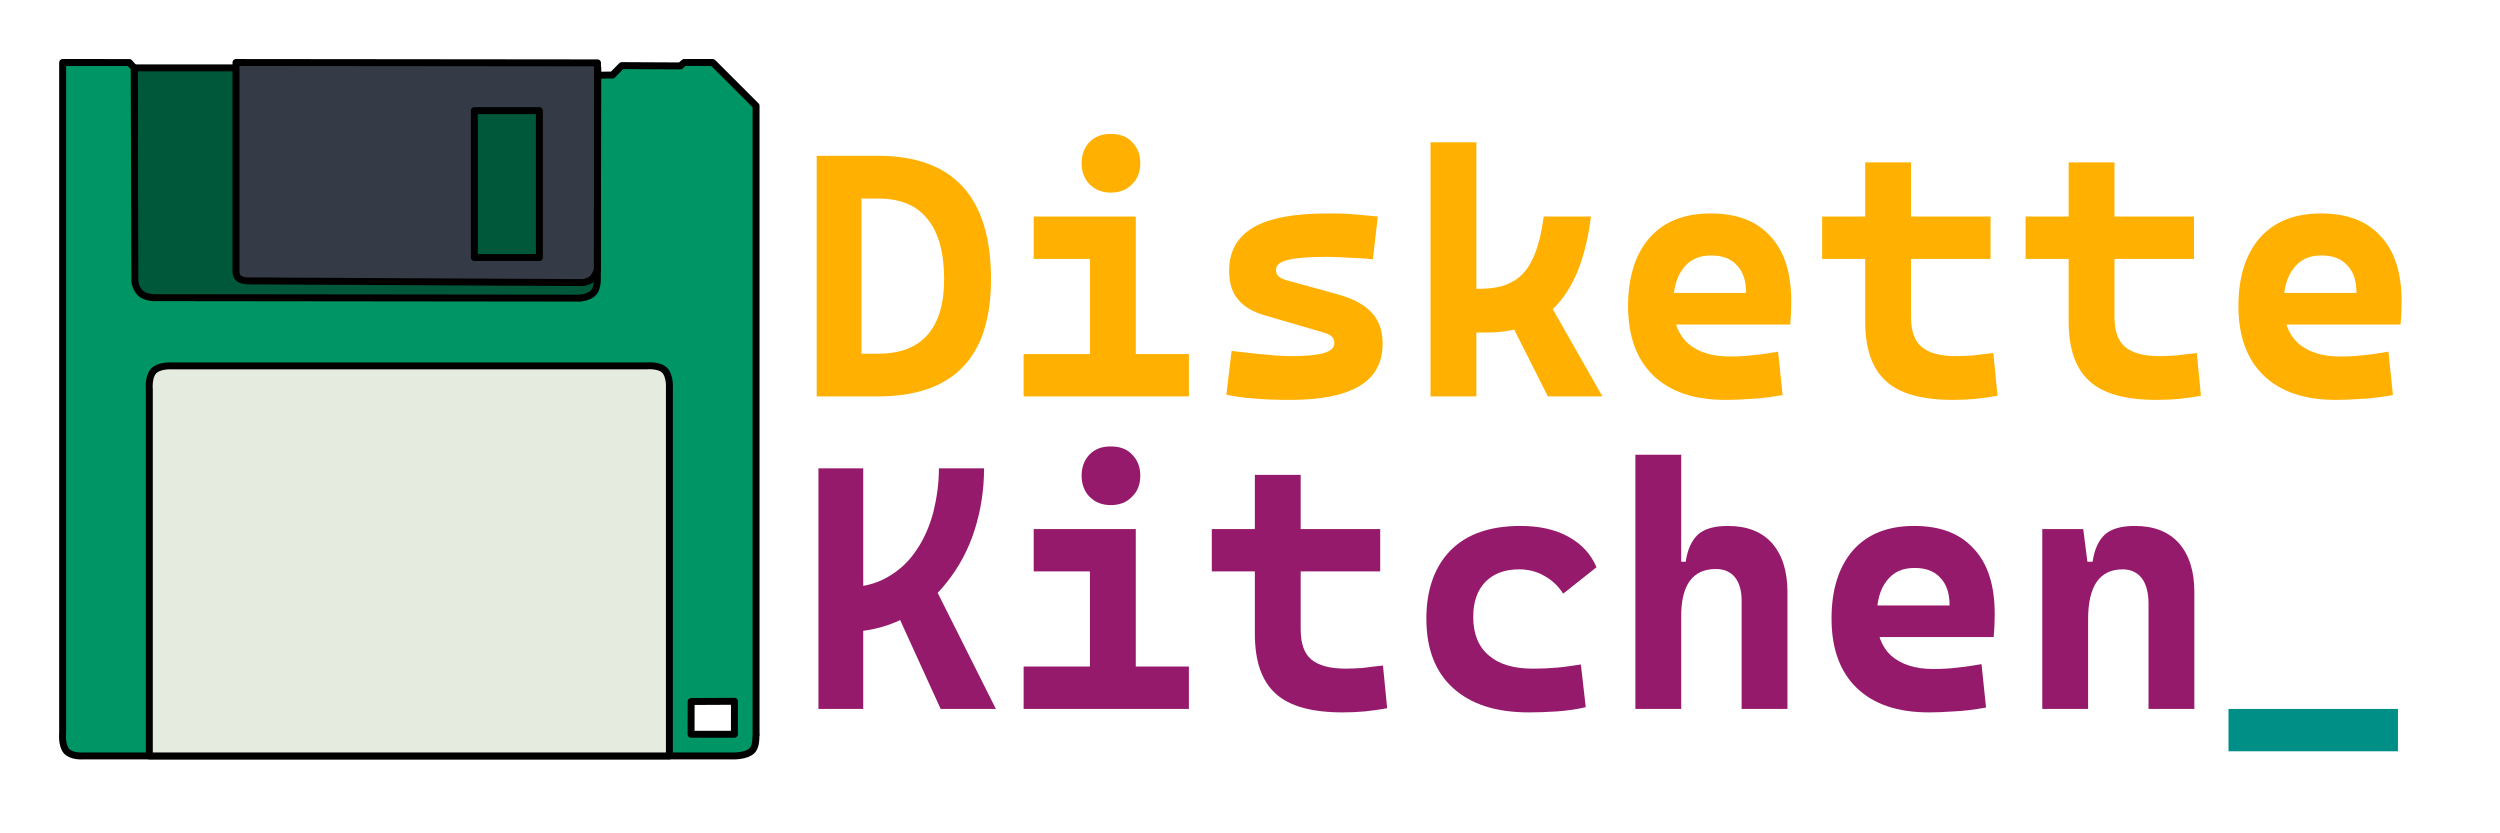 <?xml version="1.0" encoding="UTF-8" standalone="no"?>
<!DOCTYPE svg PUBLIC "-//W3C//DTD SVG 1.1//EN" "http://www.w3.org/Graphics/SVG/1.1/DTD/svg11.dtd">
<svg width="100%" height="100%" viewBox="0 0 12000 4000" version="1.1" xmlns="http://www.w3.org/2000/svg" xmlns:xlink="http://www.w3.org/1999/xlink" xml:space="preserve" xmlns:serif="http://www.serif.com/" style="fill-rule:evenodd;clip-rule:evenodd;stroke-linecap:round;stroke-linejoin:round;stroke-miterlimit:1.5;">
    <g transform="matrix(1,0,0,1,193.874,242.5)">
        <g transform="matrix(1666.67,0,0,1666.67,3626.3,1660.35)">
            <path d="M0.182,-0L0.182,-0.123L0.236,-0.123C0.3,-0.123 0.347,-0.141 0.379,-0.177C0.411,-0.214 0.427,-0.267 0.427,-0.337C0.427,-0.414 0.411,-0.472 0.379,-0.511C0.347,-0.551 0.3,-0.57 0.236,-0.57L0.184,-0.57L0.172,-0.693L0.236,-0.693C0.453,-0.693 0.562,-0.575 0.562,-0.337C0.562,-0.112 0.453,-0 0.236,-0L0.182,-0ZM0.06,-0L0.06,-0.693L0.189,-0.693L0.189,-0L0.06,-0Z" style="fill:rgb(255,176,0);fill-rule:nonzero;"/>
        </g>
        <g transform="matrix(1666.67,0,0,1666.67,4602.87,1660.35)">
            <path d="M0.261,-0L0.261,-0.488L0.393,-0.488L0.393,-0L0.261,-0ZM0.07,-0L0.07,-0.122L0.271,-0.122L0.271,-0L0.07,-0ZM0.383,-0L0.383,-0.122L0.546,-0.122L0.546,-0L0.383,-0ZM0.099,-0.396L0.099,-0.518L0.393,-0.518L0.393,-0.396L0.099,-0.396ZM0.321,-0.587C0.296,-0.587 0.276,-0.595 0.26,-0.611C0.245,-0.626 0.237,-0.647 0.237,-0.672C0.237,-0.697 0.245,-0.717 0.26,-0.733C0.276,-0.749 0.296,-0.756 0.321,-0.756C0.346,-0.756 0.367,-0.749 0.382,-0.733C0.398,-0.717 0.406,-0.697 0.406,-0.672C0.406,-0.647 0.398,-0.626 0.382,-0.611C0.367,-0.595 0.346,-0.587 0.321,-0.587Z" style="fill:rgb(255,176,0);fill-rule:nonzero;"/>
        </g>
        <g transform="matrix(1666.67,0,0,1666.67,5579.43,1660.35)">
            <path d="M0.253,0.01C0.214,0.01 0.179,0.009 0.148,0.006C0.118,0.004 0.091,0 0.068,-0.005L0.083,-0.131C0.125,-0.126 0.159,-0.122 0.187,-0.12C0.215,-0.117 0.237,-0.116 0.253,-0.116C0.297,-0.116 0.329,-0.119 0.349,-0.125C0.369,-0.131 0.379,-0.14 0.379,-0.154C0.379,-0.162 0.376,-0.168 0.372,-0.172C0.367,-0.177 0.359,-0.181 0.348,-0.184L0.18,-0.233C0.145,-0.243 0.119,-0.258 0.102,-0.279C0.084,-0.3 0.076,-0.327 0.076,-0.362C0.076,-0.418 0.099,-0.459 0.146,-0.487C0.193,-0.514 0.264,-0.527 0.359,-0.527C0.382,-0.527 0.405,-0.527 0.428,-0.525C0.452,-0.523 0.478,-0.521 0.504,-0.518L0.49,-0.395C0.461,-0.398 0.435,-0.399 0.413,-0.4C0.39,-0.401 0.372,-0.402 0.356,-0.402C0.305,-0.402 0.268,-0.399 0.245,-0.393C0.222,-0.388 0.211,-0.378 0.211,-0.365C0.211,-0.357 0.213,-0.351 0.218,-0.346C0.223,-0.342 0.23,-0.338 0.24,-0.335L0.385,-0.295C0.43,-0.283 0.463,-0.266 0.485,-0.243C0.507,-0.22 0.518,-0.19 0.518,-0.153C0.518,-0.098 0.496,-0.057 0.453,-0.031C0.409,-0.004 0.342,0.01 0.253,0.01Z" style="fill:rgb(255,176,0);fill-rule:nonzero;"/>
        </g>
        <g transform="matrix(1666.67,0,0,1666.67,6555.99,1660.35)">
            <path d="M0.151,-0.184L0.151,-0.31L0.21,-0.31C0.249,-0.31 0.281,-0.316 0.305,-0.33C0.33,-0.343 0.35,-0.365 0.364,-0.396C0.379,-0.426 0.389,-0.467 0.396,-0.518L0.532,-0.518C0.518,-0.406 0.486,-0.322 0.437,-0.267C0.388,-0.212 0.32,-0.184 0.234,-0.184L0.151,-0.184ZM0.07,-0L0.07,-0.732L0.202,-0.732L0.202,-0L0.07,-0ZM0.408,-0L0.281,-0.252L0.399,-0.292L0.565,-0L0.408,-0Z" style="fill:rgb(255,176,0);fill-rule:nonzero;"/>
        </g>
        <g transform="matrix(1666.67,0,0,1666.67,7532.55,1660.35)">
            <path d="M0.334,0.01C0.244,0.01 0.175,-0.013 0.126,-0.06C0.078,-0.106 0.053,-0.173 0.053,-0.26C0.053,-0.344 0.074,-0.41 0.115,-0.457C0.157,-0.504 0.215,-0.527 0.291,-0.527C0.365,-0.527 0.422,-0.506 0.462,-0.462C0.503,-0.419 0.523,-0.356 0.523,-0.273C0.523,-0.25 0.522,-0.228 0.52,-0.207L0.14,-0.207L0.14,-0.298L0.393,-0.298C0.393,-0.333 0.384,-0.36 0.366,-0.378C0.349,-0.397 0.324,-0.406 0.292,-0.406C0.257,-0.406 0.231,-0.394 0.212,-0.369C0.193,-0.345 0.183,-0.31 0.183,-0.265C0.183,-0.216 0.197,-0.179 0.225,-0.153C0.254,-0.128 0.294,-0.115 0.346,-0.115C0.369,-0.115 0.392,-0.116 0.415,-0.119C0.438,-0.121 0.461,-0.125 0.485,-0.129L0.498,-0.004C0.464,0.002 0.434,0.006 0.407,0.007C0.379,0.009 0.355,0.01 0.334,0.01Z" style="fill:rgb(255,176,0);fill-rule:nonzero;"/>
        </g>
        <g transform="matrix(1666.67,0,0,1666.67,8509.12,1660.35)">
            <path d="M0.403,0.01C0.314,0.01 0.249,-0.008 0.21,-0.044C0.17,-0.08 0.15,-0.137 0.15,-0.216L0.15,-0.283L0.282,-0.283L0.282,-0.229C0.282,-0.189 0.292,-0.16 0.312,-0.143C0.333,-0.125 0.366,-0.116 0.413,-0.116C0.428,-0.116 0.444,-0.117 0.461,-0.118C0.478,-0.12 0.497,-0.123 0.519,-0.125L0.531,-0.002C0.509,0.002 0.488,0.005 0.468,0.007C0.448,0.009 0.426,0.01 0.403,0.01ZM0.15,-0.252L0.15,-0.674L0.282,-0.674L0.282,-0.252L0.15,-0.252ZM0.026,-0.396L0.026,-0.518L0.511,-0.518L0.511,-0.396L0.026,-0.396Z" style="fill:rgb(255,176,0);fill-rule:nonzero;"/>
        </g>
        <g transform="matrix(1666.67,0,0,1666.67,9485.68,1660.35)">
            <path d="M0.403,0.01C0.314,0.01 0.249,-0.008 0.21,-0.044C0.17,-0.08 0.15,-0.137 0.15,-0.216L0.15,-0.283L0.282,-0.283L0.282,-0.229C0.282,-0.189 0.292,-0.16 0.312,-0.143C0.333,-0.125 0.366,-0.116 0.413,-0.116C0.428,-0.116 0.444,-0.117 0.461,-0.118C0.478,-0.12 0.497,-0.123 0.519,-0.125L0.531,-0.002C0.509,0.002 0.488,0.005 0.468,0.007C0.448,0.009 0.426,0.01 0.403,0.01ZM0.15,-0.252L0.15,-0.674L0.282,-0.674L0.282,-0.252L0.15,-0.252ZM0.026,-0.396L0.026,-0.518L0.511,-0.518L0.511,-0.396L0.026,-0.396Z" style="fill:rgb(255,176,0);fill-rule:nonzero;"/>
        </g>
        <g transform="matrix(1666.67,0,0,1666.67,10462.2,1660.35)">
            <path d="M0.334,0.01C0.244,0.01 0.175,-0.013 0.126,-0.06C0.078,-0.106 0.053,-0.173 0.053,-0.26C0.053,-0.344 0.074,-0.41 0.115,-0.457C0.157,-0.504 0.215,-0.527 0.291,-0.527C0.365,-0.527 0.422,-0.506 0.462,-0.462C0.503,-0.419 0.523,-0.356 0.523,-0.273C0.523,-0.25 0.522,-0.228 0.52,-0.207L0.14,-0.207L0.14,-0.298L0.393,-0.298C0.393,-0.333 0.384,-0.36 0.366,-0.378C0.349,-0.397 0.324,-0.406 0.292,-0.406C0.257,-0.406 0.231,-0.394 0.212,-0.369C0.193,-0.345 0.183,-0.31 0.183,-0.265C0.183,-0.216 0.197,-0.179 0.225,-0.153C0.254,-0.128 0.294,-0.115 0.346,-0.115C0.369,-0.115 0.392,-0.116 0.415,-0.119C0.438,-0.121 0.461,-0.125 0.485,-0.129L0.498,-0.004C0.464,0.002 0.434,0.006 0.407,0.007C0.379,0.009 0.355,0.01 0.334,0.01Z" style="fill:rgb(255,176,0);fill-rule:nonzero;"/>
        </g>
        <g transform="matrix(1666.67,0,0,1666.67,11438.8,1660.35)">
        </g>
    </g>
    <g transform="matrix(1,0,0,1,193.874,1742.5)">
        <g transform="matrix(1666.67,0,0,1666.67,3626.3,1660.35)">
            <path d="M0.135,-0.221L0.144,-0.35C0.19,-0.35 0.23,-0.36 0.263,-0.379C0.297,-0.398 0.325,-0.424 0.347,-0.457C0.369,-0.489 0.385,-0.526 0.396,-0.567C0.406,-0.608 0.412,-0.65 0.412,-0.693L0.542,-0.693C0.542,-0.632 0.533,-0.573 0.515,-0.516C0.497,-0.459 0.47,-0.409 0.435,-0.365C0.4,-0.32 0.358,-0.285 0.307,-0.259C0.257,-0.234 0.199,-0.221 0.135,-0.221ZM0.065,-0L0.065,-0.693L0.194,-0.693L0.194,-0L0.065,-0ZM0.417,-0L0.277,-0.307L0.397,-0.357L0.576,-0L0.417,-0Z" style="fill:rgb(150,26,107);fill-rule:nonzero;"/>
        </g>
        <g transform="matrix(1666.67,0,0,1666.67,4602.87,1660.35)">
            <path d="M0.261,-0L0.261,-0.488L0.393,-0.488L0.393,-0L0.261,-0ZM0.07,-0L0.07,-0.122L0.271,-0.122L0.271,-0L0.07,-0ZM0.383,-0L0.383,-0.122L0.546,-0.122L0.546,-0L0.383,-0ZM0.099,-0.396L0.099,-0.518L0.393,-0.518L0.393,-0.396L0.099,-0.396ZM0.321,-0.587C0.296,-0.587 0.276,-0.595 0.26,-0.611C0.245,-0.626 0.237,-0.647 0.237,-0.672C0.237,-0.697 0.245,-0.717 0.26,-0.733C0.276,-0.749 0.296,-0.756 0.321,-0.756C0.346,-0.756 0.367,-0.749 0.382,-0.733C0.398,-0.717 0.406,-0.697 0.406,-0.672C0.406,-0.647 0.398,-0.626 0.382,-0.611C0.367,-0.595 0.346,-0.587 0.321,-0.587Z" style="fill:rgb(150,26,107);fill-rule:nonzero;"/>
        </g>
        <g transform="matrix(1666.67,0,0,1666.67,5579.43,1660.35)">
            <path d="M0.403,0.01C0.314,0.01 0.249,-0.008 0.21,-0.044C0.17,-0.08 0.15,-0.137 0.15,-0.216L0.15,-0.283L0.282,-0.283L0.282,-0.229C0.282,-0.189 0.292,-0.16 0.312,-0.143C0.333,-0.125 0.366,-0.116 0.413,-0.116C0.428,-0.116 0.444,-0.117 0.461,-0.118C0.478,-0.12 0.497,-0.123 0.519,-0.125L0.531,-0.002C0.509,0.002 0.488,0.005 0.468,0.007C0.448,0.009 0.426,0.01 0.403,0.01ZM0.15,-0.252L0.15,-0.674L0.282,-0.674L0.282,-0.252L0.15,-0.252ZM0.026,-0.396L0.026,-0.518L0.511,-0.518L0.511,-0.396L0.026,-0.396Z" style="fill:rgb(150,26,107);fill-rule:nonzero;"/>
        </g>
        <g transform="matrix(1666.67,0,0,1666.67,6555.99,1660.35)">
            <path d="M0.354,0.01C0.259,0.01 0.187,-0.013 0.135,-0.06C0.084,-0.106 0.058,-0.173 0.058,-0.26C0.058,-0.344 0.082,-0.41 0.128,-0.457C0.175,-0.504 0.242,-0.527 0.329,-0.527C0.383,-0.527 0.429,-0.517 0.467,-0.496C0.505,-0.475 0.532,-0.446 0.548,-0.408L0.452,-0.332C0.438,-0.354 0.42,-0.371 0.398,-0.383C0.376,-0.396 0.351,-0.402 0.325,-0.402C0.284,-0.402 0.252,-0.39 0.228,-0.366C0.205,-0.342 0.193,-0.309 0.193,-0.265C0.193,-0.216 0.208,-0.179 0.238,-0.154C0.268,-0.128 0.31,-0.116 0.365,-0.116C0.389,-0.116 0.412,-0.117 0.435,-0.119C0.459,-0.121 0.481,-0.125 0.503,-0.128L0.517,-0.005C0.491,0.001 0.464,0.005 0.436,0.007C0.407,0.009 0.38,0.01 0.354,0.01Z" style="fill:rgb(150,26,107);fill-rule:nonzero;"/>
        </g>
        <g transform="matrix(1666.67,0,0,1666.67,7532.55,1660.35)">
            <path d="M0.38,-0L0.38,-0.313C0.38,-0.341 0.373,-0.364 0.361,-0.379C0.348,-0.395 0.329,-0.403 0.306,-0.403C0.239,-0.403 0.206,-0.357 0.206,-0.267L0.176,-0.424L0.219,-0.424C0.224,-0.459 0.236,-0.485 0.254,-0.502C0.273,-0.519 0.302,-0.527 0.34,-0.527C0.395,-0.527 0.437,-0.511 0.467,-0.478C0.497,-0.444 0.512,-0.397 0.512,-0.337L0.512,-0L0.38,-0ZM0.074,-0L0.074,-0.732L0.206,-0.732L0.206,-0L0.074,-0Z" style="fill:rgb(150,26,107);fill-rule:nonzero;"/>
        </g>
        <g transform="matrix(1666.67,0,0,1666.67,8509.12,1660.35)">
            <path d="M0.334,0.01C0.244,0.01 0.175,-0.013 0.126,-0.06C0.078,-0.106 0.053,-0.173 0.053,-0.26C0.053,-0.344 0.074,-0.41 0.115,-0.457C0.157,-0.504 0.215,-0.527 0.291,-0.527C0.365,-0.527 0.422,-0.506 0.462,-0.462C0.503,-0.419 0.523,-0.356 0.523,-0.273C0.523,-0.25 0.522,-0.228 0.52,-0.207L0.14,-0.207L0.14,-0.298L0.393,-0.298C0.393,-0.333 0.384,-0.36 0.366,-0.378C0.349,-0.397 0.324,-0.406 0.292,-0.406C0.257,-0.406 0.231,-0.394 0.212,-0.369C0.193,-0.345 0.183,-0.31 0.183,-0.265C0.183,-0.216 0.197,-0.179 0.225,-0.153C0.254,-0.128 0.294,-0.115 0.346,-0.115C0.369,-0.115 0.392,-0.116 0.415,-0.119C0.438,-0.121 0.461,-0.125 0.485,-0.129L0.498,-0.004C0.464,0.002 0.434,0.006 0.407,0.007C0.379,0.009 0.355,0.01 0.334,0.01Z" style="fill:rgb(150,26,107);fill-rule:nonzero;"/>
        </g>
        <g transform="matrix(1666.67,0,0,1666.67,9485.68,1660.35)">
            <path d="M0.38,-0L0.38,-0.304C0.38,-0.335 0.373,-0.36 0.361,-0.376C0.348,-0.393 0.329,-0.402 0.306,-0.402C0.239,-0.402 0.206,-0.354 0.206,-0.258L0.176,-0.424L0.219,-0.424C0.224,-0.459 0.236,-0.485 0.254,-0.502C0.273,-0.519 0.302,-0.527 0.34,-0.527C0.395,-0.527 0.437,-0.511 0.467,-0.478C0.497,-0.444 0.512,-0.397 0.512,-0.337L0.512,-0L0.38,-0ZM0.074,-0L0.074,-0.518L0.192,-0.518L0.206,-0.408L0.206,-0L0.074,-0Z" style="fill:rgb(150,26,107);fill-rule:nonzero;"/>
        </g>
        <g transform="matrix(1666.67,0,0,1666.67,10462.2,1660.35)">
        </g>
    </g>
    <g transform="matrix(1,0,0,1,6988.87,1660)">
        <g transform="matrix(1666.67,0,0,1666.67,3626.3,1742.85)">
            <rect x="0.049" y="-0" width="0.488" height="0.122" style="fill:rgb(0,143,135);fill-rule:nonzero;"/>
        </g>
        <g transform="matrix(1666.67,0,0,1666.67,4602.87,1742.85)">
        </g>
    </g>
    <g id="Diskette" transform="matrix(1.332,0,0,1.332,-63.785,-47.773)">
        <g transform="matrix(0.752,0,0,0.752,39.429,35.515)">
            <rect x="654.113" y="325.619" width="2221.78" height="1108.29" style="fill:rgb(0,88,58);stroke:black;stroke-width:33.29px;"/>
        </g>
        <path id="Case" d="M2773.11,2683.3C2770.34,2687.39 2775.7,2723.99 2757.36,2741.46C2737.57,2760.3 2694.1,2759.94 2694.1,2759.94L347.249,2759.94C347.249,2759.94 305.854,2763.23 287.441,2742.35C269.035,2721.47 273.619,2676.42 273.619,2676.42L273.619,261.087L513.829,261.154L531.539,280.773L533.92,1045.75C533.92,1045.75 533.964,1073.7 554.301,1092.38C571.099,1107.82 600.233,1108.44 600.233,1108.44L2137.65,1110.2C2137.65,1110.2 2170.88,1107.93 2186.58,1090.48C2202.29,1073.03 2200.45,1040.39 2200.45,1040.39L2201.95,306.795L2254.91,306.297L2288.49,272.299L2499.7,273.36L2513.56,261L2616.29,261.087L2772.47,417.266L2772.47,2684.01L2773.11,2683.3ZM2538.2,2681.85L2694.38,2681.85L2694.58,2563L2538.49,2563.8L2538.2,2681.85Z" style="fill:rgb(0,149,101);stroke:black;stroke-width:25.05px;stroke-linecap:butt;stroke-miterlimit:4;"/>
        <path id="Cover" d="M2201,262.424L2200.45,1007.55C2200.45,1007.55 2194.74,1028.62 2181.77,1040.28C2168.8,1051.93 2148.57,1054.19 2148.57,1054.19L936.315,1048C936.315,1048 915.637,1046.52 906.141,1036.78C896.645,1027.05 898.332,1009.08 898.332,1009.08L898.332,261.087L2201,262.424ZM1991.58,963.89L1991.58,434.553L1757.31,434.553L1757.31,963.89L1991.58,963.89Z" style="fill:rgb(53,58,71);stroke:black;stroke-width:25.05px;stroke-linecap:butt;stroke-miterlimit:4;"/>
        <path id="Label" d="M585.975,2759.94L585.975,1438.92C585.975,1438.92 581.579,1394.5 600.945,1373.35C620.303,1352.2 663.432,1354.34 663.432,1354.34L2376.53,1354.34C2376.53,1354.34 2421.33,1349.67 2442.22,1369.48C2463.12,1389.3 2460.12,1433.6 2460.12,1433.6L2460.12,2759.94L585.975,2759.94Z" style="fill:rgb(230,235,224);fill-rule:nonzero;stroke:black;stroke-width:25.05px;stroke-linecap:butt;stroke-miterlimit:4;"/>
    </g>
</svg>
